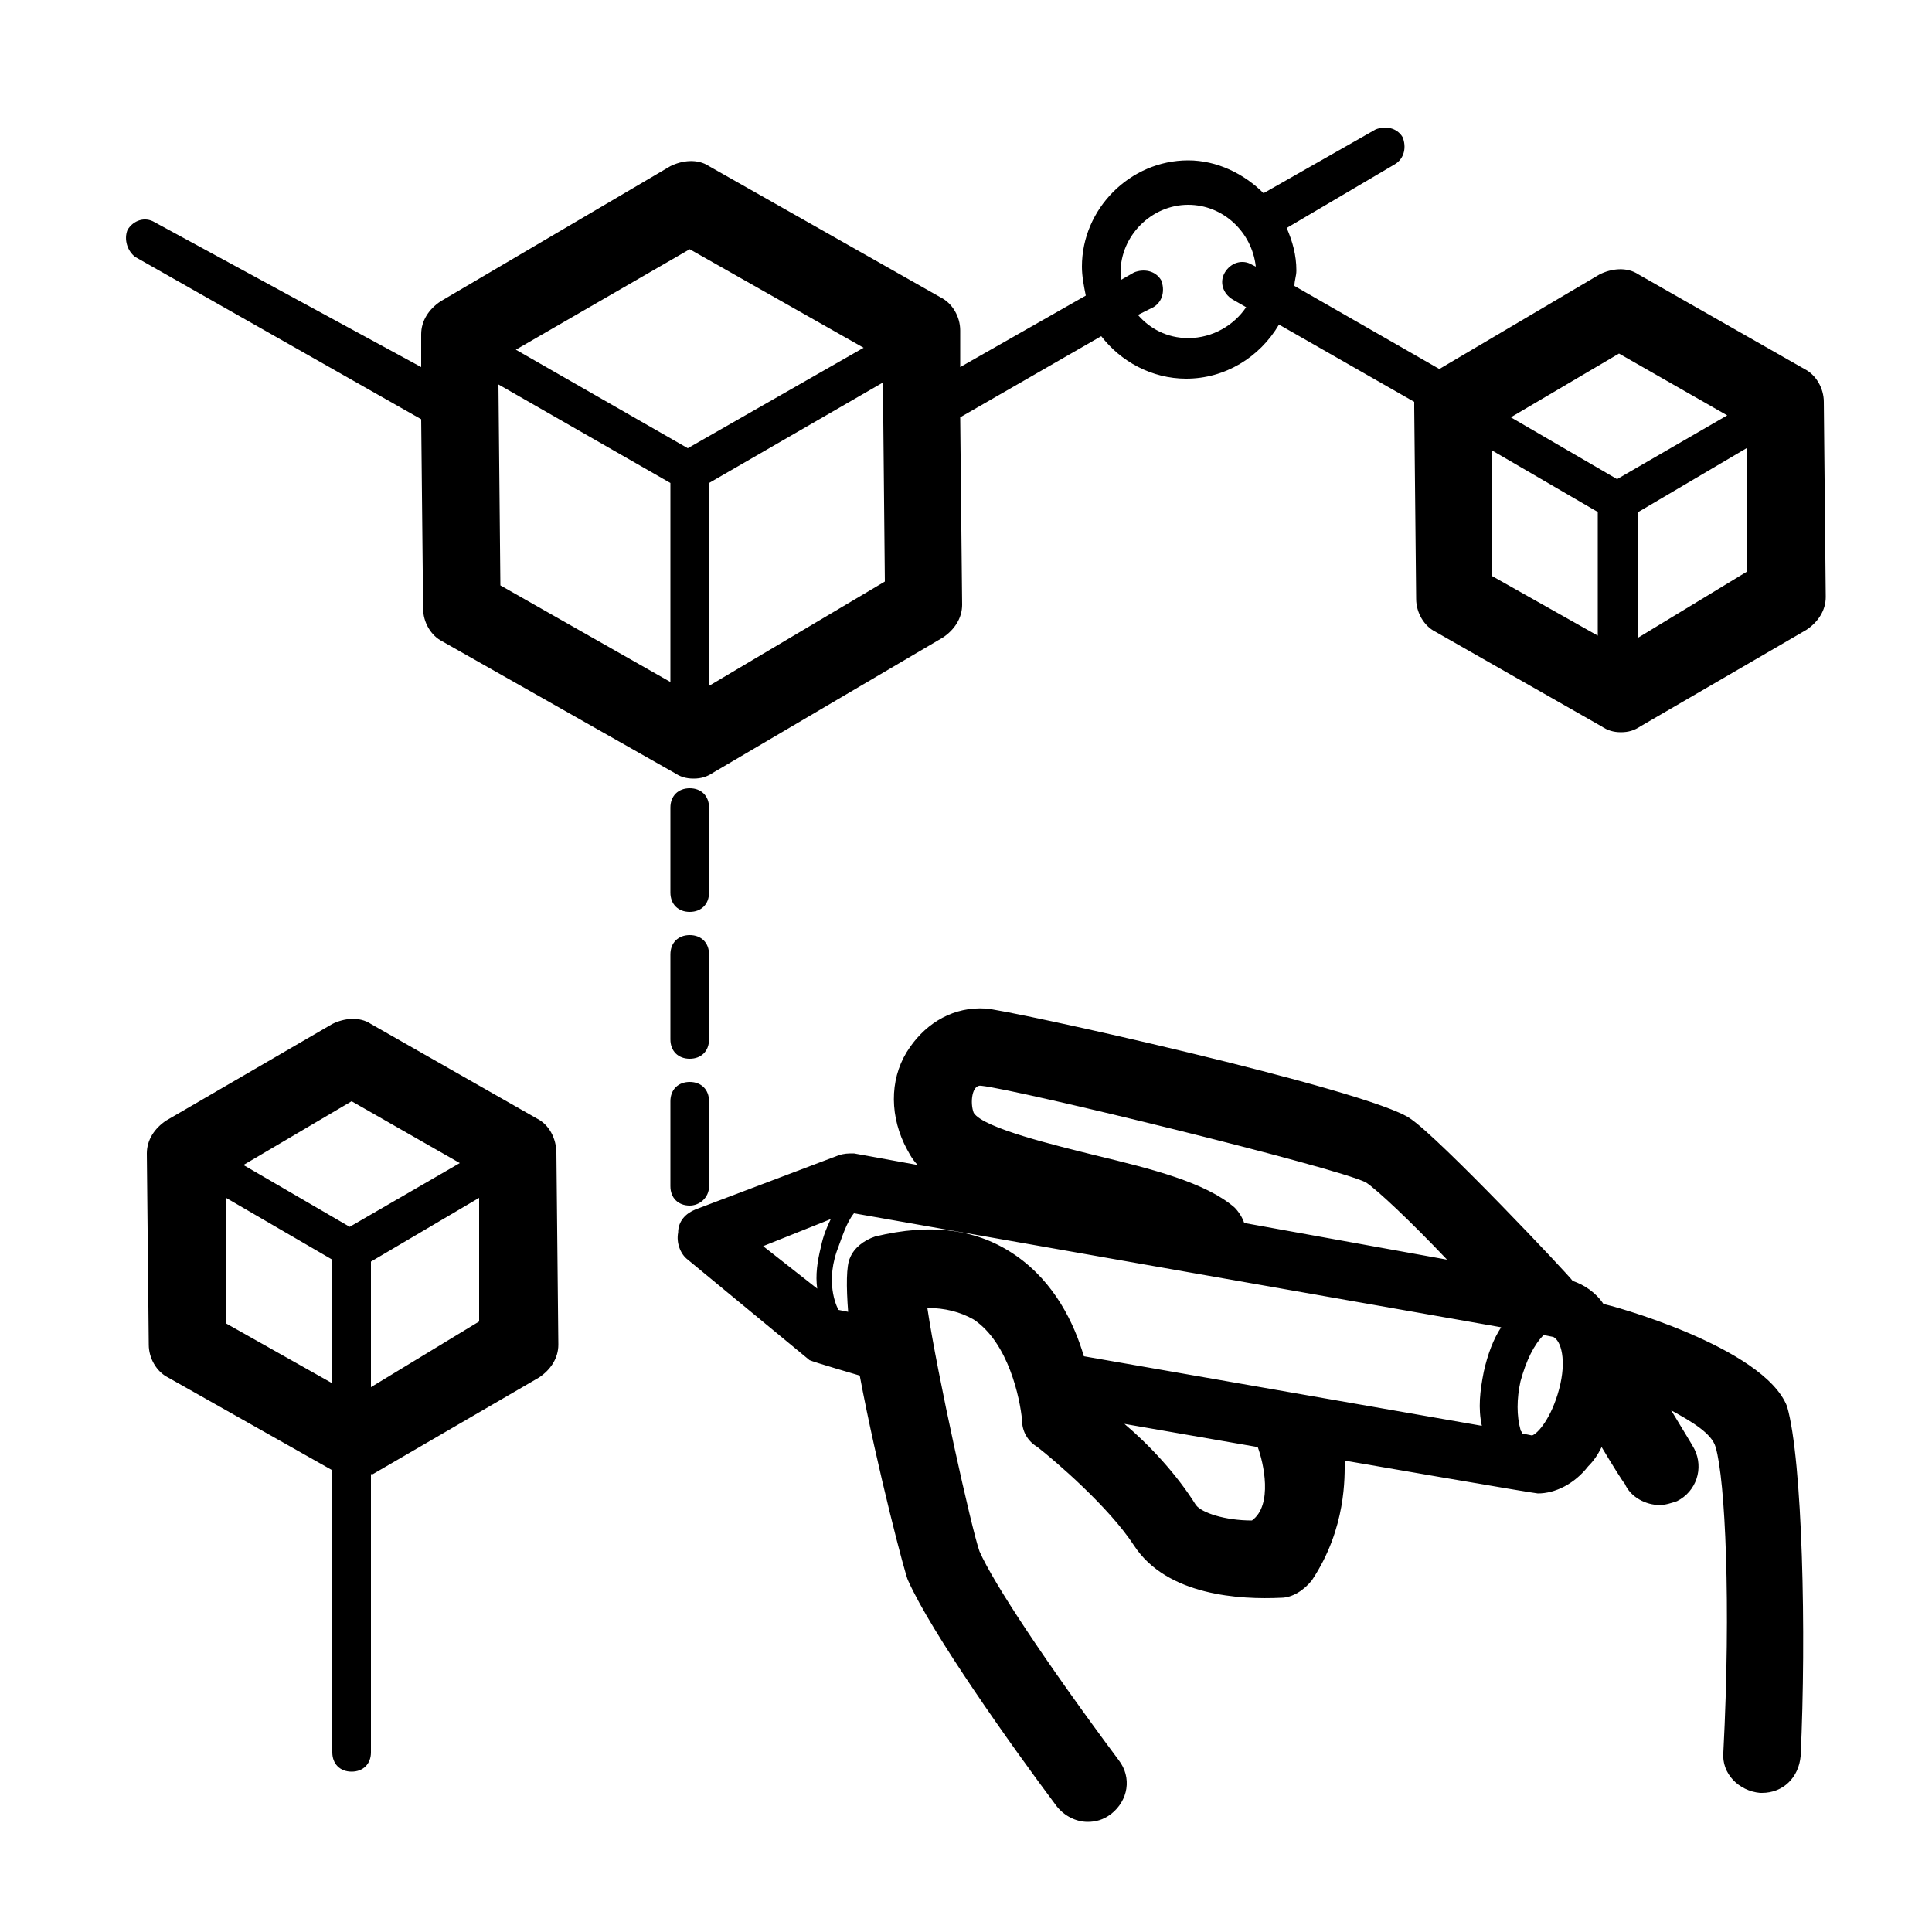 <?xml version="1.0" encoding="utf-8"?>
<!-- Generator: Adobe Illustrator 21.1.0, SVG Export Plug-In . SVG Version: 6.00 Build 0)  -->
<svg version="1.1" id="Layer_1" xmlns="http://www.w3.org/2000/svg" xmlns:xlink="http://www.w3.org/1999/xlink" x="0px" y="0px"
	 viewBox="0 0 100 100" style="enable-background:new 0 0 100 100;" xml:space="preserve">
<path d="M27.8,57.9L19.2,53c-0.6-0.4-1.4-0.3-2,0l-8.6,5c-0.6,0.4-1,1-1,1.7l0.1,9.9c0,0.7,0.4,1.4,1,1.7l8.5,4.8v14.6
	c0,0.6,0.4,1,1,1s1-0.4,1-1V76.3c0,0,0.1,0,0.1,0l8.6-5c0.6-0.4,1-1,1-1.7l-0.1-9.9C28.8,58.9,28.4,58.2,27.8,57.9z M18.2,57
	l5.6,3.2l-5.7,3.3l-5.5-3.2L18.2,57z M11.7,62l5.5,3.2v6.4l-5.5-3.1L11.7,62z M19.2,71.8v-6.5l5.6-3.3l0,6.4L19.2,71.8z M94.4,20.8
	c0-0.7-0.4-1.4-1-1.7l-8.6-4.9c-0.6-0.4-1.4-0.3-2,0l-8.3,4.9l-7.5-4.3c0-0.3,0.1-0.5,0.1-0.8c0-0.8-0.2-1.5-0.5-2.2l5.6-3.3
	c0.5-0.3,0.6-0.9,0.4-1.4c-0.3-0.5-0.9-0.6-1.4-0.4l-5.8,3.3c-1-1-2.4-1.7-3.9-1.7c-3,0-5.5,2.5-5.5,5.5c0,0.5,0.1,1,0.2,1.5
	l-6.5,3.7l0-1.9c0-0.7-0.4-1.4-1-1.7l-12-6.8c-0.6-0.4-1.4-0.3-2,0l-11.9,7c-0.6,0.4-1,1-1,1.7l0,1.7L8,11.5
	c-0.5-0.3-1.1-0.1-1.4,0.4C6.4,12.4,6.6,13,7,13.3l14.8,8.4l0.1,9.8c0,0.7,0.4,1.4,1,1.7l12,6.8c0.3,0.2,0.6,0.3,1,0.3
	c0.4,0,0.7-0.1,1-0.3l11.9-7c0.6-0.4,1-1,1-1.7l-0.1-9.7l7.3-4.2c1,1.3,2.6,2.2,4.4,2.2c2,0,3.8-1.1,4.8-2.8l7,4c0,0.1,0,0.2,0,0.3
	l0.1,9.9c0,0.7,0.4,1.4,1,1.7l8.6,4.9c0.3,0.2,0.6,0.3,1,0.3c0.4,0,0.7-0.1,1-0.3l8.6-5c0.6-0.4,1-1,1-1.7L94.4,20.8z M35.7,12.9
	l9,5.1l-9.1,5.2l-8.9-5.1L35.7,12.9z M25.8,19.9l8.9,5.1v10.3l-8.8-5L25.8,19.9z M36.7,35.5V25l9-5.2l0.1,10.3L36.7,35.5z
	 M61.5,17.5c-1.1,0-2-0.5-2.6-1.2l0.8-0.4c0.5-0.3,0.6-0.9,0.4-1.4c-0.3-0.5-0.9-0.6-1.4-0.4L58,14.5c0-0.1,0-0.3,0-0.4
	c0-1.9,1.6-3.5,3.5-3.5c1.8,0,3.3,1.4,3.5,3.2l-0.2-0.1c-0.5-0.3-1.1-0.1-1.4,0.4c-0.3,0.5-0.1,1.1,0.4,1.4l0.7,0.4
	C63.9,16.8,62.8,17.5,61.5,17.5z M83.8,18.3l5.6,3.2l-5.7,3.3l-5.5-3.2L83.8,18.3z M77.2,23.3l5.5,3.2v6.4l-5.5-3.1L77.2,23.3z
	 M84.8,33v-6.5l5.6-3.3l0,6.4L84.8,33z M83,67.5c-0.4-0.6-1-1-1.6-1.2c-0.1-0.2-6.9-7.4-8.4-8.4c-2.1-1.5-21.1-5.7-22-5.7
	c-1.6-0.1-3,0.7-3.9,2c-1,1.4-1.1,3.3-0.3,5c0.2,0.4,0.4,0.8,0.7,1.1l-3.3-0.6c-0.3,0-0.5,0-0.8,0.1L36,62.6
	c-0.5,0.2-0.9,0.6-0.9,1.2c-0.1,0.5,0.1,1.1,0.5,1.4l6.3,5.2c0.2,0.1,2.6,0.8,2.6,0.8c0.9,4.8,2.4,10.5,2.5,10.6
	c1.2,2.7,5.3,8.5,7.7,11.7c0.4,0.5,1,0.8,1.6,0.8c0.4,0,0.8-0.1,1.2-0.4c0.9-0.7,1.1-1.9,0.4-2.8c-3.8-5.1-6.5-9.2-7.2-10.8
	c-0.4-1.1-2.2-9.2-2.7-12.6c0.9,0,1.7,0.2,2.4,0.6c1.8,1.2,2.4,4.1,2.5,5.2c0,0.6,0.3,1.1,0.8,1.4c0.9,0.7,3.7,3.1,5,5.1
	c1.7,2.6,5.5,2.8,7.6,2.7c0.6,0,1.2-0.4,1.6-0.9c1.8-2.7,1.7-5.4,1.7-6.2c0,0,9.8,1.7,10,1.7c0.9,0,1.9-0.5,2.6-1.4
	c0.3-0.3,0.5-0.6,0.7-1c0.6,1,1.1,1.8,1.2,1.9c0.3,0.7,1.1,1.1,1.8,1.1c0.3,0,0.6-0.1,0.9-0.2c1-0.5,1.4-1.7,0.9-2.7
	c-0.1-0.2-0.6-1-1.2-2c1.1,0.6,2.1,1.2,2.3,1.9c0.5,1.7,0.8,8.1,0.4,15.8c-0.1,1.1,0.8,2,1.9,2.1c0,0,0.1,0,0.1,0
	c1.1,0,1.9-0.8,2-1.9c0.3-6.3,0.1-15.3-0.7-18.1C91.3,69.7,83.2,67.5,83,67.5z M63.9,62.5c-1.5-1.3-4.3-2-7.2-2.7
	c-2-0.5-5.8-1.4-6.3-2.2c-0.2-0.5-0.1-1.5,0.4-1.4c0,0,0,0,0,0c1.9,0.2,18.3,4.2,19.9,5c0.6,0.4,2.3,2,4.2,4l-10.5-1.9
	C64.3,63,64.1,62.7,63.9,62.5z M39.5,64.5l3.5-1.4c-0.2,0.4-0.4,0.9-0.5,1.4c-0.2,0.8-0.3,1.5-0.2,2.2L39.5,64.5z M52.6,65
	c-2-1.4-4.4-1.7-7.3-1c-0.6,0.2-1.1,0.6-1.3,1.1c-0.2,0.4-0.2,1.5-0.1,2.8l-0.5-0.1c0,0-0.7-1.2-0.1-3c0.3-0.8,0.5-1.5,0.9-2
	l33.5,5.9c-0.4,0.6-0.7,1.4-0.9,2.3c-0.2,1-0.3,1.9-0.1,2.8l-20.6-3.6C55.6,68.5,54.6,66.4,52.6,65z M65.1,74.9
	c0.3,0.8,0.8,3-0.3,3.8c-1.4,0-2.6-0.4-2.9-0.8c-1-1.6-2.4-3.1-3.7-4.2L65.1,74.9C65.1,74.8,65.1,74.9,65.1,74.9z M80.7,71.9
	c-0.4,1.5-1.1,2.3-1.4,2.4l-0.5-0.1c0-0.1-0.1-0.1-0.1-0.2c-0.2-0.7-0.2-1.6,0-2.5c0.3-1.1,0.7-1.9,1.2-2.4l0.5,0.1
	C80.8,69.4,81.1,70.4,80.7,71.9z M35.7,62.4c-0.6,0-1-0.4-1-1V57c0-0.6,0.4-1,1-1s1,0.4,1,1v4.4C36.7,62,36.2,62.4,35.7,62.4z
	 M34.7,49.4c0-0.6,0.4-1,1-1s1,0.4,1,1v4.4c0,0.6-0.4,1-1,1s-1-0.4-1-1V49.4z M34.7,46.2v-4.4c0-0.6,0.4-1,1-1s1,0.4,1,1v4.4
	c0,0.6-0.4,1-1,1S34.7,46.8,34.7,46.2z"/>
</svg>
